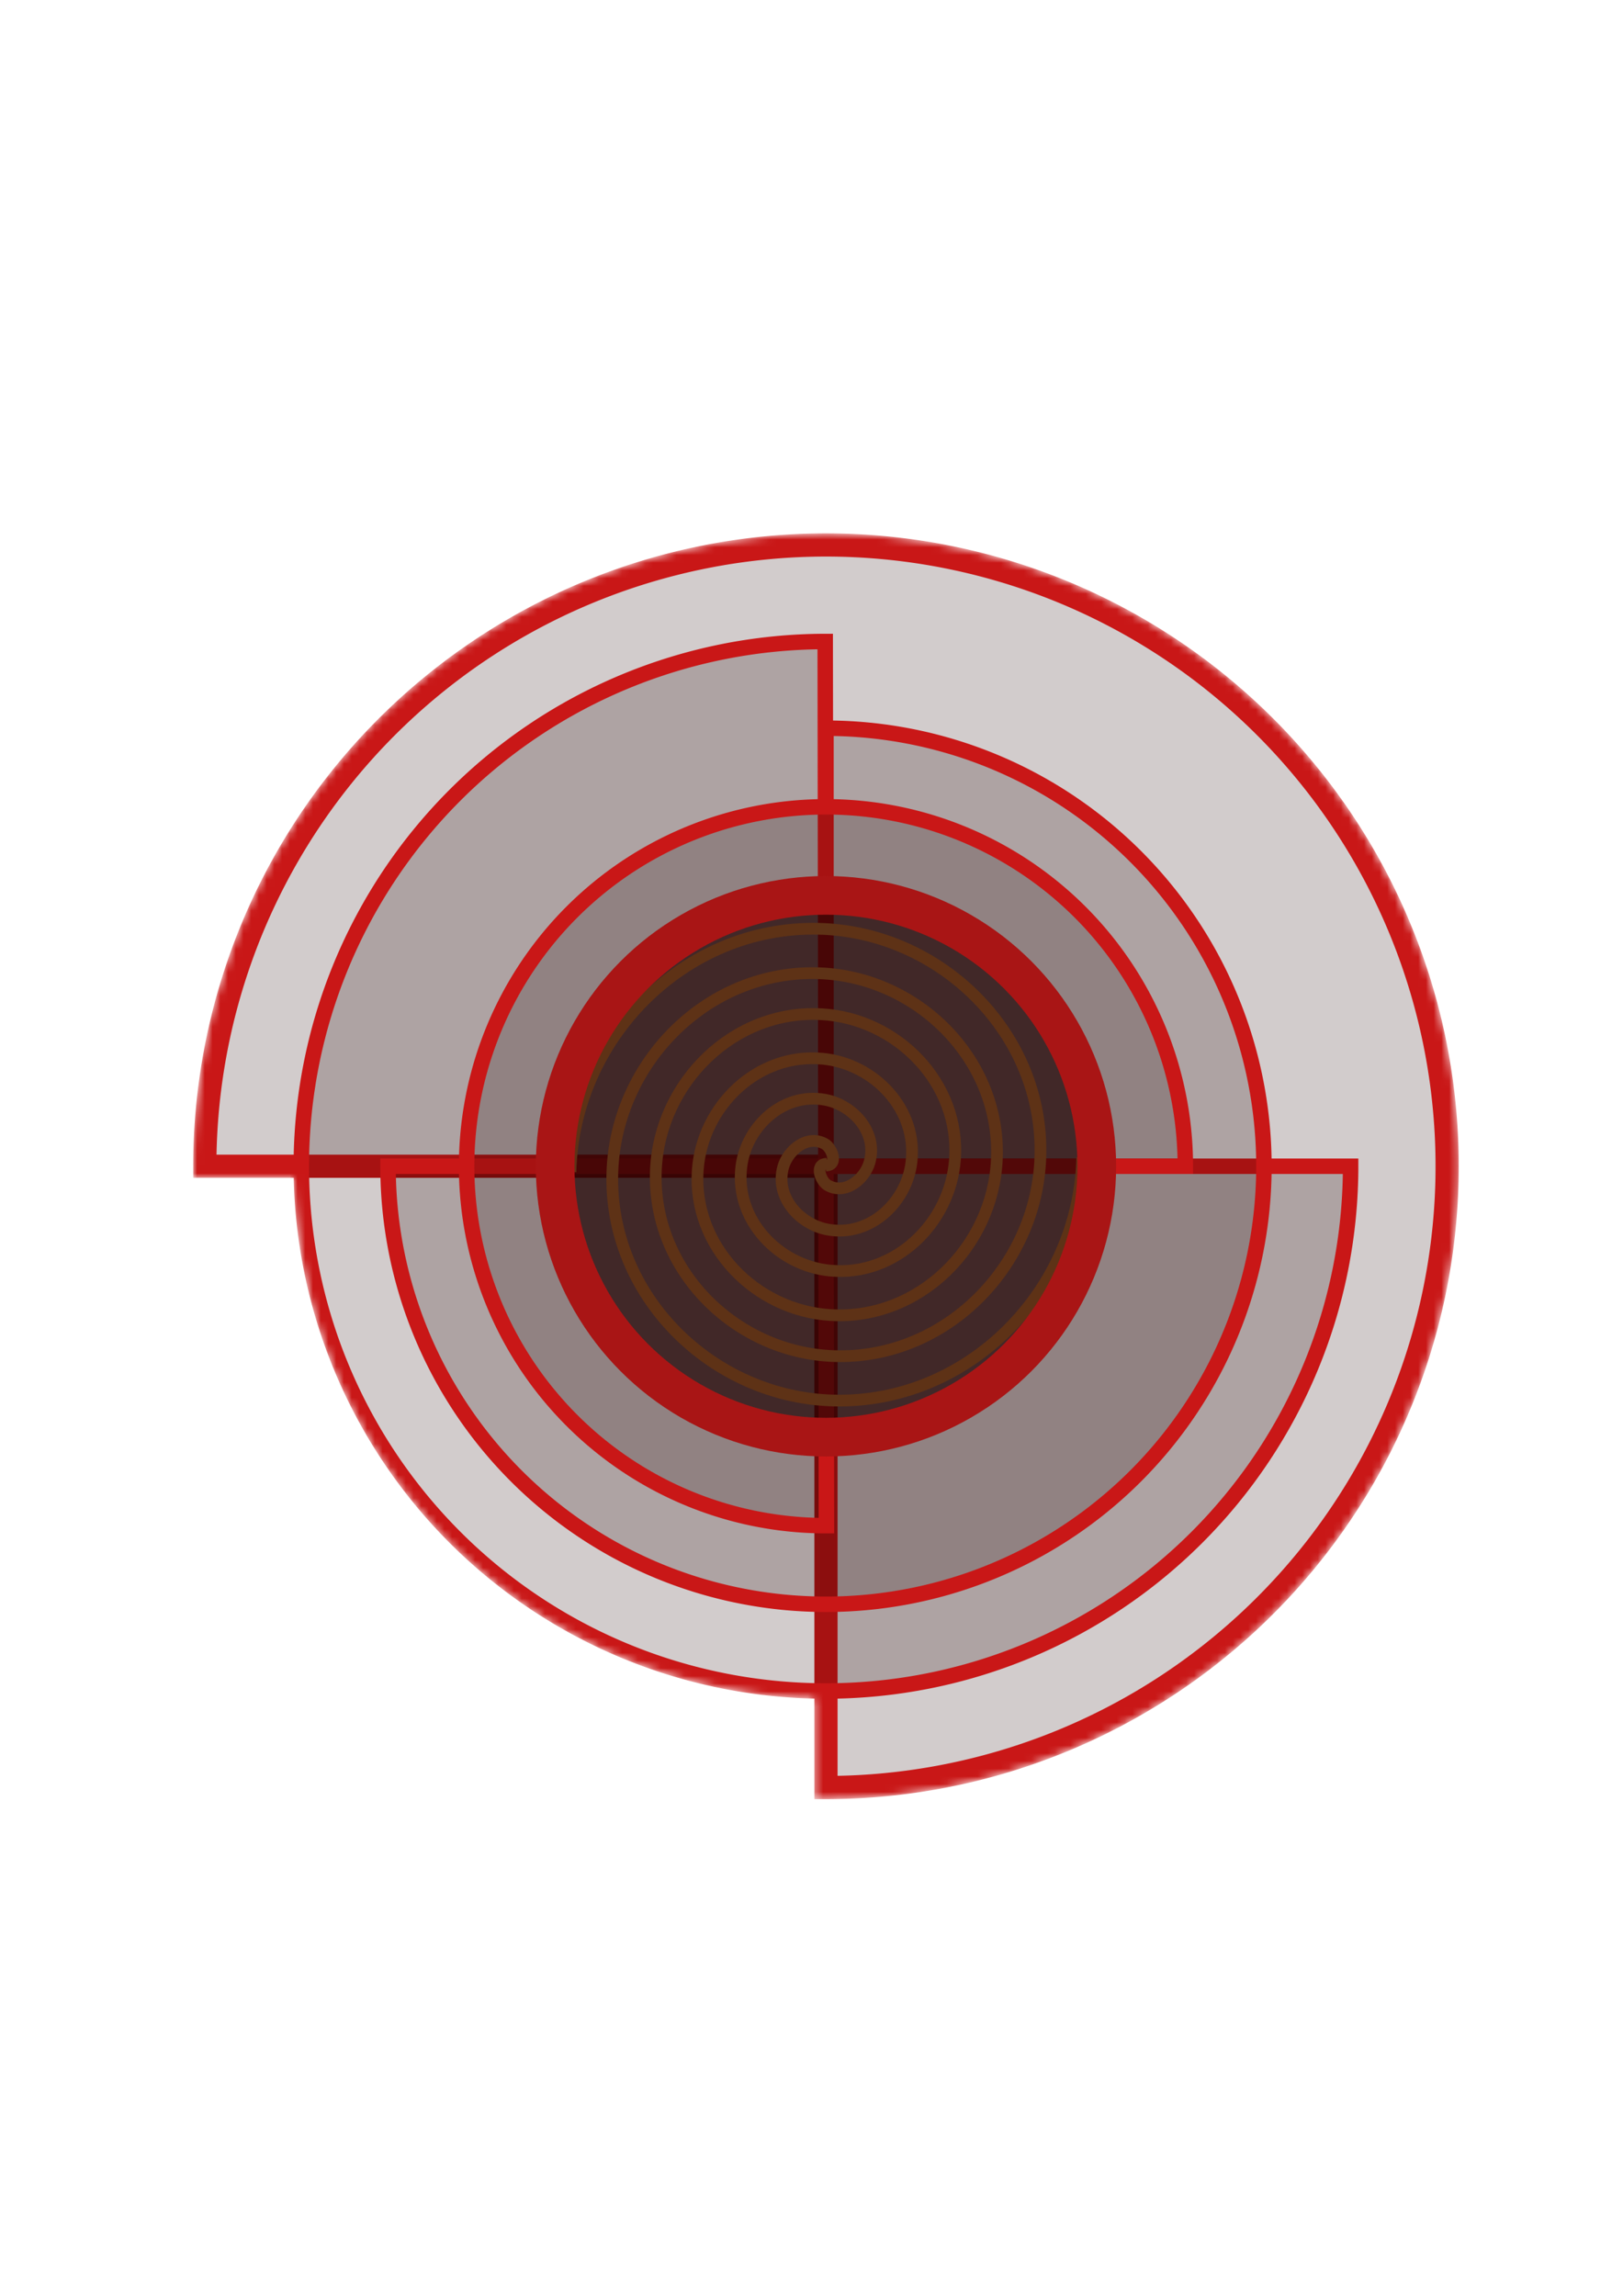 <?xml version="1.0" encoding="UTF-8" standalone="no"?>
<!-- Created with Inkscape (http://www.inkscape.org/) -->

<svg
   width="210mm"
   height="297mm"
   viewBox="0 0 210 297"
   version="1.1"
   id="svg1"
   sodipodi:docname="HookshotSpell.svg"
   inkscape:version="1.3.2 (091e20e, 2023-11-25, custom)"
   inkscape:export-filename="HookshotSpell.png"
   inkscape:export-xdpi="40.451485"
   inkscape:export-ydpi="40.451485"
   xmlns:inkscape="http://www.inkscape.org/namespaces/inkscape"
   xmlns:sodipodi="http://sodipodi.sourceforge.net/DTD/sodipodi-0.dtd"
   xmlns="http://www.w3.org/2000/svg"
   xmlns:svg="http://www.w3.org/2000/svg">
  <sodipodi:namedview
     id="namedview1"
     pagecolor="#505050"
     bordercolor="#eeeeee"
     borderopacity="1"
     inkscape:showpageshadow="0"
     inkscape:pageopacity="0"
     inkscape:pagecheckerboard="0"
     inkscape:deskcolor="#505050"
     inkscape:document-units="mm"
     inkscape:zoom="1.0847363"
     inkscape:cx="269.65079"
     inkscape:cy="540.6844"
     inkscape:window-width="1920"
     inkscape:window-height="1057"
     inkscape:window-x="2552"
     inkscape:window-y="-8"
     inkscape:window-maximized="1"
     inkscape:current-layer="layer2" />
  <defs
     id="defs1">
    <inkscape:path-effect
       effect="powerclip"
       id="path-effect73"
       is_visible="true"
       lpeversion="1"
       inverse="true"
       flatten="false"
       hide_clip="false"
       message="Use fill-rule evenodd on &lt;b&gt;fill and stroke&lt;/b&gt; dialog if no flatten result after convert clip to paths." />
    <inkscape:path-effect
       effect="powerclip"
       id="path-effect72"
       is_visible="true"
       lpeversion="1"
       inverse="true"
       flatten="false"
       hide_clip="false"
       message="Use fill-rule evenodd on &lt;b&gt;fill and stroke&lt;/b&gt; dialog if no flatten result after convert clip to paths." />
    <inkscape:path-effect
       effect="powerclip"
       id="path-effect70"
       is_visible="true"
       lpeversion="1"
       inverse="true"
       flatten="false"
       hide_clip="false"
       message="Use fill-rule evenodd on &lt;b&gt;fill and stroke&lt;/b&gt; dialog if no flatten result after convert clip to paths." />
    <inkscape:path-effect
       effect="powerclip"
       id="path-effect69"
       is_visible="true"
       lpeversion="1"
       inverse="true"
       flatten="false"
       hide_clip="false"
       message="Use fill-rule evenodd on &lt;b&gt;fill and stroke&lt;/b&gt; dialog if no flatten result after convert clip to paths." />
    <inkscape:path-effect
       effect="powerclip"
       id="path-effect67"
       is_visible="true"
       lpeversion="1"
       inverse="true"
       flatten="false"
       hide_clip="false"
       message="Use fill-rule evenodd on &lt;b&gt;fill and stroke&lt;/b&gt; dialog if no flatten result after convert clip to paths." />
    <inkscape:path-effect
       effect="powerclip"
       id="path-effect66"
       is_visible="true"
       lpeversion="1"
       inverse="true"
       flatten="false"
       hide_clip="false"
       message="Use fill-rule evenodd on &lt;b&gt;fill and stroke&lt;/b&gt; dialog if no flatten result after convert clip to paths." />
    <inkscape:path-effect
       effect="powerclip"
       id="path-effect62"
       is_visible="true"
       lpeversion="1"
       inverse="true"
       flatten="false"
       hide_clip="false"
       message="Use fill-rule evenodd on &lt;b&gt;fill and stroke&lt;/b&gt; dialog if no flatten result after convert clip to paths." />
    <inkscape:path-effect
       effect="powerclip"
       id="path-effect60"
       is_visible="true"
       lpeversion="1"
       inverse="true"
       flatten="false"
       hide_clip="false"
       message="Use fill-rule evenodd on &lt;b&gt;fill and stroke&lt;/b&gt; dialog if no flatten result after convert clip to paths." />
    <inkscape:path-effect
       effect="powermask"
       id="path-effect1"
       is_visible="true"
       lpeversion="1"
       uri="#mask-powermask-path-effect1"
       invert="false"
       hide_mask="false"
       background="true"
       background_color="#ffffffff" />
    <inkscape:path-effect
       effect="powermask"
       id="path-effect64"
       is_visible="true"
       lpeversion="1"
       uri="#mask-powermask-path-effect64"
       invert="false"
       hide_mask="false"
       background="true"
       background_color="#ffffffff" />
    <inkscape:path-effect
       effect="powermask"
       id="path-effect63"
       is_visible="true"
       lpeversion="1"
       uri="#mask-powermask-path-effect63"
       invert="false"
       hide_mask="false"
       background="true"
       background_color="#ffffffff" />
    <filter
       id="mask-powermask-path-effect37_inverse"
       inkscape:label="filtermask-powermask-path-effect37"
       style="color-interpolation-filters:sRGB"
       height="100"
       width="100"
       x="-50"
       y="-50">
      <feColorMatrix
         id="mask-powermask-path-effect37_primitive1"
         values="1"
         type="saturate"
         result="fbSourceGraphic" />
      <feColorMatrix
         id="mask-powermask-path-effect37_primitive2"
         values="-1 0 0 0 1 0 -1 0 0 1 0 0 -1 0 1 0 0 0 1 0 "
         in="fbSourceGraphic" />
    </filter>
    <filter
       id="mask-powermask-path-effect38_inverse"
       inkscape:label="filtermask-powermask-path-effect38"
       style="color-interpolation-filters:sRGB"
       height="100"
       width="100"
       x="-50"
       y="-50">
      <feColorMatrix
         id="mask-powermask-path-effect38_primitive1"
         values="1"
         type="saturate"
         result="fbSourceGraphic" />
      <feColorMatrix
         id="mask-powermask-path-effect38_primitive2"
         values="-1 0 0 0 1 0 -1 0 0 1 0 0 -1 0 1 0 0 0 1 0 "
         in="fbSourceGraphic" />
    </filter>
    <filter
       id="mask-powermask-path-effect39_inverse"
       inkscape:label="filtermask-powermask-path-effect39"
       style="color-interpolation-filters:sRGB"
       height="100"
       width="100"
       x="-50"
       y="-50">
      <feColorMatrix
         id="mask-powermask-path-effect39_primitive1"
         values="1"
         type="saturate"
         result="fbSourceGraphic" />
      <feColorMatrix
         id="mask-powermask-path-effect39_primitive2"
         values="-1 0 0 0 1 0 -1 0 0 1 0 0 -1 0 1 0 0 0 1 0 "
         in="fbSourceGraphic" />
    </filter>
    <filter
       id="mask-powermask-path-effect40_inverse"
       inkscape:label="filtermask-powermask-path-effect40"
       style="color-interpolation-filters:sRGB"
       height="100"
       width="100"
       x="-50"
       y="-50">
      <feColorMatrix
         id="mask-powermask-path-effect40_primitive1"
         values="1"
         type="saturate"
         result="fbSourceGraphic" />
      <feColorMatrix
         id="mask-powermask-path-effect40_primitive2"
         values="-1 0 0 0 1 0 -1 0 0 1 0 0 -1 0 1 0 0 0 1 0 "
         in="fbSourceGraphic" />
    </filter>
    <filter
       id="mask-powermask-path-effect2_inverse"
       inkscape:label="filtermask-powermask-path-effect2"
       style="color-interpolation-filters:sRGB"
       height="100"
       width="100"
       x="-50"
       y="-50">
      <feColorMatrix
         id="mask-powermask-path-effect2_primitive1"
         values="1"
         type="saturate"
         result="fbSourceGraphic" />
      <feColorMatrix
         id="mask-powermask-path-effect2_primitive2"
         values="-1 0 0 0 1 0 -1 0 0 1 0 0 -1 0 1 0 0 0 1 0 "
         in="fbSourceGraphic" />
    </filter>
    <filter
       id="mask-powermask-path-effect3_inverse"
       inkscape:label="filtermask-powermask-path-effect3"
       style="color-interpolation-filters:sRGB"
       height="100"
       width="100"
       x="-50"
       y="-50">
      <feColorMatrix
         id="mask-powermask-path-effect3_primitive1"
         values="1"
         type="saturate"
         result="fbSourceGraphic" />
      <feColorMatrix
         id="mask-powermask-path-effect3_primitive2"
         values="-1 0 0 0 1 0 -1 0 0 1 0 0 -1 0 1 0 0 0 1 0 "
         in="fbSourceGraphic" />
    </filter>
    <clipPath
       clipPathUnits="userSpaceOnUse"
       id="clipath_lpe_path-effect66">
      <path
         style="display:block;fill:#020620;fill-opacity:0.274;stroke:#192fd8;stroke-width:3;stroke-dasharray:none;stroke-opacity:1"
         id="path66"
         transform="rotate(-90)"
         sodipodi:type="arc"
         sodipodi:cx="-106.87283"
         sodipodi:cy="-150.87283"
         sodipodi:rx="80.372826"
         sodipodi:ry="80.372826"
         sodipodi:start="0"
         sodipodi:end="4.712389"
         sodipodi:arc-type="slice"
         inkscape:label="Ring.4"
         mask="none"
         clip-path="none"
         d="m -26.5,-150.873 a 80.373,80.373 0 0 1 -49.615,74.255 80.373,80.373 0 0 1 -87.59,-17.423 80.373,80.373 0 0 1 -17.423,-87.59 80.373,80.373 0 0 1 74.255,-49.615 v 80.373 z" />
    </clipPath>
    <clipPath
       clipPathUnits="userSpaceOnUse"
       id="clipath_lpe_path-effect69">
      <path
         style="display:block;fill:#020620;fill-opacity:0.274;stroke:#192fd8;stroke-width:2;stroke-dasharray:none;stroke-opacity:1"
         id="path69"
         sodipodi:type="arc"
         sodipodi:cx="-150.8728"
         sodipodi:cy="106.8728"
         sodipodi:rx="67.884224"
         sodipodi:ry="67.884224"
         sodipodi:start="0"
         sodipodi:end="4.7109602"
         sodipodi:arc-type="slice"
         transform="scale(-1)"
         inkscape:label="Ring.3"
         mask="none"
         d="m -82.989,106.873 a 67.884,67.884 0 0 1 -67.852,67.884 67.884,67.884 0 0 1 -67.917,-67.82 67.884,67.884 0 0 1 67.787,-67.949 l 0.097,67.884 z"
         clip-path="url(#clipath_lpe_path-effect66)"
         inkscape:path-effect="#path-effect66" />
    </clipPath>
    <clipPath
       clipPathUnits="userSpaceOnUse"
       id="clipath_lpe_path-effect72">
      <path
         style="display:block;fill:#020620;fill-opacity:0.274;stroke:#192fd8;stroke-width:2;stroke-dasharray:none;stroke-opacity:1"
         id="path72"
         transform="rotate(90)"
         sodipodi:type="arc"
         sodipodi:cx="150.87236"
         sodipodi:cy="-106.87331"
         sodipodi:rx="56.666203"
         sodipodi:ry="56.666203"
         sodipodi:start="0"
         sodipodi:end="4.712389"
         sodipodi:arc-type="slice"
         d="m 207.539,-106.873 a 56.666,56.666 0 0 1 -34.981,52.353 56.666,56.666 0 0 1 -61.754,-12.284 56.666,56.666 0 0 1 -12.284,-61.754 56.666,56.666 0 0 1 52.353,-34.981 v 56.666 z"
         inkscape:label="Ring.2"
         mask="none"
         clip-path="url(#clipath_lpe_path-effect69)"
         inkscape:path-effect="#path-effect69" />
    </clipPath>
    <mask
       maskUnits="userSpaceOnUse"
       id="mask86">
      <g
         inkscape:label="Layer 1"
         inkscape:groupmode="layer"
         id="g89">
        <path
           style="fill:#ffffff;fill-opacity:1;stroke:#ffffff;stroke-width:3;stroke-dasharray:none;stroke-opacity:1"
           id="path86"
           transform="scale(-1)"
           sodipodi:type="arc"
           sodipodi:cx="-106.87283"
           sodipodi:cy="-150.87283"
           sodipodi:rx="80.372826"
           sodipodi:ry="80.372826"
           sodipodi:start="0"
           sodipodi:end="4.712389"
           sodipodi:arc-type="slice"
           inkscape:label="Ring.4"
           mask="none"
           clip-path="none"
           d="m -26.5,-150.873 a 80.373,80.373 0 0 1 -49.615,74.255 80.373,80.373 0 0 1 -87.59,-17.423 80.373,80.373 0 0 1 -17.423,-87.59 80.373,80.373 0 0 1 74.255,-49.615 v 80.373 z" />
        <path
           style="display:block;fill:#ffffff;fill-opacity:1;stroke:#ffffff;stroke-width:2;stroke-dasharray:none;stroke-opacity:1"
           id="path87"
           sodipodi:type="arc"
           sodipodi:cx="-150.8728"
           sodipodi:cy="106.8728"
           sodipodi:rx="67.884224"
           sodipodi:ry="67.884224"
           sodipodi:start="0"
           sodipodi:end="4.7109602"
           sodipodi:arc-type="slice"
           transform="rotate(-90)"
           inkscape:label="Ring.3"
           mask="none"
           clip-path="none"
           d="m -82.989,106.873 a 67.884,67.884 0 0 1 -67.852,67.884 67.884,67.884 0 0 1 -67.917,-67.82 67.884,67.884 0 0 1 67.787,-67.949 l 0.097,67.884 z" />
        <path
           style="fill:#ffffff;fill-opacity:1;stroke:#ffffff;stroke-width:2;stroke-dasharray:none;stroke-opacity:1"
           id="path88"
           transform="rotate(90)"
           sodipodi:type="arc"
           sodipodi:cx="150.87236"
           sodipodi:cy="-106.87331"
           sodipodi:rx="56.666203"
           sodipodi:ry="56.666203"
           sodipodi:start="0"
           sodipodi:end="4.712389"
           sodipodi:arc-type="slice"
           inkscape:label="Ring.2"
           mask="none"
           clip-path="none"
           d="m 207.539,-106.873 a 56.666,56.666 0 0 1 -34.981,52.353 56.666,56.666 0 0 1 -61.754,-12.284 56.666,56.666 0 0 1 -12.284,-61.754 56.666,56.666 0 0 1 52.353,-34.981 v 56.666 z" />
        <path
           style="fill:#ffffff;fill-opacity:1;stroke:#ffffff;stroke-width:2;stroke-dasharray:none;stroke-opacity:1"
           id="path89"
           sodipodi:type="arc"
           sodipodi:cx="106.87321"
           sodipodi:cy="150.87236"
           sodipodi:rx="46.497223"
           sodipodi:ry="46.497223"
           sodipodi:start="6.2819632"
           sodipodi:end="4.712389"
           sodipodi:arc-type="slice"
           inkscape:label="Ring.1"
           mask="none"
           clip-path="none"
           d="M 153.37,150.816 A 46.497,46.497 0 0 1 124.706,193.814 46.497,46.497 0 0 1 74.015,183.771 46.497,46.497 0 0 1 63.91,133.092 46.497,46.497 0 0 1 106.873,104.375 v 46.497 z" />
        <circle
           style="fill:#000000;fill-opacity:1;stroke:#000000;stroke-width:5;stroke-dasharray:none;stroke-opacity:1;paint-order:normal"
           id="circle89"
           transform="scale(-1)"
           inkscape:label="Inner Ring"
           clip-path="none"
           cx="-106.873"
           cy="-150.873"
           r="35.043" />
      </g>
    </mask>
  </defs>
  <g
     inkscape:label="Layer 1"
     inkscape:groupmode="layer"
     id="layer1"
     mask="url(#mask86)"
     style="display:inline">
    <path
       style="fill:#200202;fill-opacity:0.2;stroke:#c91717;stroke-width:3;stroke-dasharray:none;stroke-opacity:1"
       id="path58"
       sodipodi:type="arc"
       sodipodi:cx="-106.87283"
       sodipodi:cy="-150.87283"
       sodipodi:rx="80.372826"
       sodipodi:ry="80.372826"
       sodipodi:start="0"
       sodipodi:end="4.712389"
       sodipodi:arc-type="slice"
       inkscape:label="Ring.4"
       mask="none"
       clip-path="none"
       d="m -26.5,-150.873 a 80.373,80.373 0 0 1 -49.615,74.255 80.373,80.373 0 0 1 -87.59,-17.423 80.373,80.373 0 0 1 -17.423,-87.59 80.373,80.373 0 0 1 74.255,-49.615 v 80.373 z"
       transform="scale(-1)" />
    <path
       style="display:block;fill:#200202;fill-opacity:0.2;stroke:#c91717;stroke-width:2;stroke-dasharray:none;stroke-opacity:1"
       id="path60"
       sodipodi:type="arc"
       sodipodi:cx="106.87212"
       sodipodi:cy="150.87349"
       sodipodi:rx="67.884224"
       sodipodi:ry="67.884224"
       sodipodi:start="0"
       sodipodi:end="4.7109602"
       sodipodi:arc-type="slice"
       inkscape:label="Ring.3"
       mask="none"
       clip-path="none"
       d="m 174.756,150.873 a 67.884,67.884 0 0 1 -67.852,67.884 67.884,67.884 0 0 1 -67.917,-67.82 67.884,67.884 0 0 1 67.787,-67.949 l 0.097,67.884 z" />
    <path
       style="fill:#200202;fill-opacity:0.2;stroke:#c91717;stroke-width:2;stroke-dasharray:none;stroke-opacity:1"
       id="circle9"
       sodipodi:type="arc"
       sodipodi:cx="-150.87161"
       sodipodi:cy="106.87257"
       sodipodi:rx="56.666203"
       sodipodi:ry="56.666203"
       sodipodi:start="0"
       sodipodi:end="4.712389"
       sodipodi:arc-type="slice"
       inkscape:label="Ring.2"
       mask="none"
       clip-path="none"
       d="m -94.205,106.873 a 56.666,56.666 0 0 1 -34.981,52.353 56.666,56.666 0 0 1 -61.754,-12.284 56.666,56.666 0 0 1 -12.284,-61.754 56.666,56.666 0 0 1 52.353,-34.981 v 56.666 z"
       transform="rotate(-90)" />
    <path
       style="fill:#200202;fill-opacity:0.2;stroke:#c91717;stroke-width:2;stroke-dasharray:none;stroke-opacity:1"
       id="circle10"
       sodipodi:type="arc"
       sodipodi:cx="150.8728"
       sodipodi:cy="-106.87319"
       sodipodi:rx="46.497223"
       sodipodi:ry="46.497223"
       sodipodi:start="6.2819632"
       sodipodi:end="4.712389"
       sodipodi:arc-type="slice"
       inkscape:label="Ring.1"
       mask="none"
       clip-path="none"
       d="m 197.37,-106.93 a 46.497,46.497 0 0 1 -28.664,42.998 46.497,46.497 0 0 1 -50.691,-10.043 46.497,46.497 0 0 1 -10.105,-50.679 46.497,46.497 0 0 1 42.963,-28.717 v 46.497 z"
       transform="rotate(90)" />
  </g>
  <g
     inkscape:groupmode="layer"
     id="layer2"
     inkscape:label="Layer 2"
     style="display:inline">
    <path
       sodipodi:type="spiral"
       style="display:none;opacity:1;fill:none;fill-rule:evenodd;stroke:#f0a345;stroke-width:1.453;stroke-dasharray:none;stroke-opacity:1"
       id="path90"
       sodipodi:cx="107.27875"
       sodipodi:cy="150.39722"
       sodipodi:expansion="1"
       sodipodi:revolution="3"
       sodipodi:radius="31.752058"
       sodipodi:argument="-18.816959"
       sodipodi:t0="0"
       d="m 107.279,150.397 c 1.591,0.052 0.715,2.17 -0.086,2.645 -2.172,1.285 -4.618,-0.747 -5.203,-2.817 -1.047,-3.703 2.029,-7.134 5.548,-7.761 5.164,-0.921 9.695,3.318 10.32,8.279 0.832,6.612 -4.608,12.274 -11.01,12.878 -8.056,0.76 -14.862,-5.898 -15.436,-13.74 -0.696,-9.498 7.188,-17.455 16.471,-17.995 10.94,-0.636 20.051,8.478 20.553,19.202 0.58,12.381 -9.768,22.649 -21.933,23.112 -13.822,0.526 -25.248,-11.058 -25.67,-24.664 -0.473,-15.263 12.348,-27.849 27.395,-28.228 16.704,-0.421 30.45,13.639 30.787,30.125"
       transform="matrix(1.045,0,0,1.045,-5.238,-6.612)" />
    <path
       sodipodi:type="spiral"
       style="display:none;opacity:1;fill:none;fill-rule:evenodd;stroke:#f0a345;stroke-width:1.453;stroke-dasharray:none;stroke-opacity:1"
       id="path91"
       sodipodi:cx="107.27875"
       sodipodi:cy="150.39722"
       sodipodi:expansion="1"
       sodipodi:revolution="3"
       sodipodi:radius="31.752058"
       sodipodi:argument="-18.816959"
       sodipodi:t0="0"
       d="m 107.279,150.397 c 1.591,0.052 0.715,2.17 -0.086,2.645 -2.172,1.285 -4.618,-0.747 -5.203,-2.817 -1.047,-3.703 2.029,-7.134 5.548,-7.761 5.164,-0.921 9.695,3.318 10.32,8.279 0.832,6.612 -4.608,12.274 -11.01,12.878 -8.056,0.76 -14.862,-5.898 -15.436,-13.74 -0.696,-9.498 7.188,-17.455 16.471,-17.995 10.94,-0.636 20.051,8.478 20.553,19.202 0.58,12.381 -9.768,22.649 -21.933,23.112 -13.822,0.526 -25.248,-11.058 -25.67,-24.664 -0.473,-15.263 12.348,-27.849 27.395,-28.228 16.704,-0.421 30.45,13.639 30.787,30.125"
       transform="matrix(-1.045,0,0,-1.045,219.085,307.946)" />
    <path
       sodipodi:type="spiral"
       style="display:inline;opacity:1;fill:none;fill-rule:evenodd;stroke:#f0a345;stroke-width:1.453;stroke-dasharray:none;stroke-opacity:1"
       id="path92"
       sodipodi:cx="107.27875"
       sodipodi:cy="150.39722"
       sodipodi:expansion="1"
       sodipodi:revolution="3"
       sodipodi:radius="31.752058"
       sodipodi:argument="-18.816959"
       sodipodi:t0="0"
       d="m 107.279,150.397 c 1.591,0.052 0.715,2.17 -0.086,2.645 -2.172,1.285 -4.618,-0.747 -5.203,-2.817 -1.047,-3.703 2.029,-7.134 5.548,-7.761 5.164,-0.921 9.695,3.318 10.32,8.279 0.832,6.612 -4.608,12.274 -11.01,12.878 -8.056,0.76 -14.862,-5.898 -15.436,-13.74 -0.696,-9.498 7.188,-17.455 16.471,-17.995 10.94,-0.636 20.051,8.478 20.553,19.202 0.58,12.381 -9.768,22.649 -21.933,23.112 -13.822,0.526 -25.248,-11.058 -25.67,-24.664 -0.473,-15.263 12.348,-27.849 27.395,-28.228 16.704,-0.421 30.45,13.639 30.787,30.125"
       transform="matrix(-1.045,0,0,1.045,219.085,-6.612)" />
    <path
       sodipodi:type="spiral"
       style="display:inline;opacity:1;fill:none;fill-rule:evenodd;stroke:#f0a345;stroke-width:1.453;stroke-dasharray:none;stroke-opacity:1"
       id="path93"
       sodipodi:cx="107.27875"
       sodipodi:cy="150.39722"
       sodipodi:expansion="1"
       sodipodi:revolution="3"
       sodipodi:radius="31.752058"
       sodipodi:argument="-18.816959"
       sodipodi:t0="0"
       d="m 107.279,150.397 c 1.591,0.052 0.715,2.17 -0.086,2.645 -2.172,1.285 -4.618,-0.747 -5.203,-2.817 -1.047,-3.703 2.029,-7.134 5.548,-7.761 5.164,-0.921 9.695,3.318 10.32,8.279 0.832,6.612 -4.608,12.274 -11.01,12.878 -8.056,0.76 -14.862,-5.898 -15.436,-13.74 -0.696,-9.498 7.188,-17.455 16.471,-17.995 10.94,-0.636 20.051,8.478 20.553,19.202 0.58,12.381 -9.768,22.649 -21.933,23.112 -13.822,0.526 -25.248,-11.058 -25.67,-24.664 -0.473,-15.263 12.348,-27.849 27.395,-28.228 16.704,-0.421 30.45,13.639 30.787,30.125"
       transform="matrix(1.045,0,0,-1.045,-5.238,307.946)" />
    <circle
       style="display:inline;fill:#200202;fill-opacity:0.7;stroke:#a91515;stroke-width:5;stroke-dasharray:none;stroke-opacity:1;paint-order:normal"
       id="circle90"
       transform="scale(-1)"
       inkscape:label="Inner Ring"
       clip-path="none"
       cx="-106.873"
       cy="-150.873"
       r="35.043" />
  </g>
</svg>
